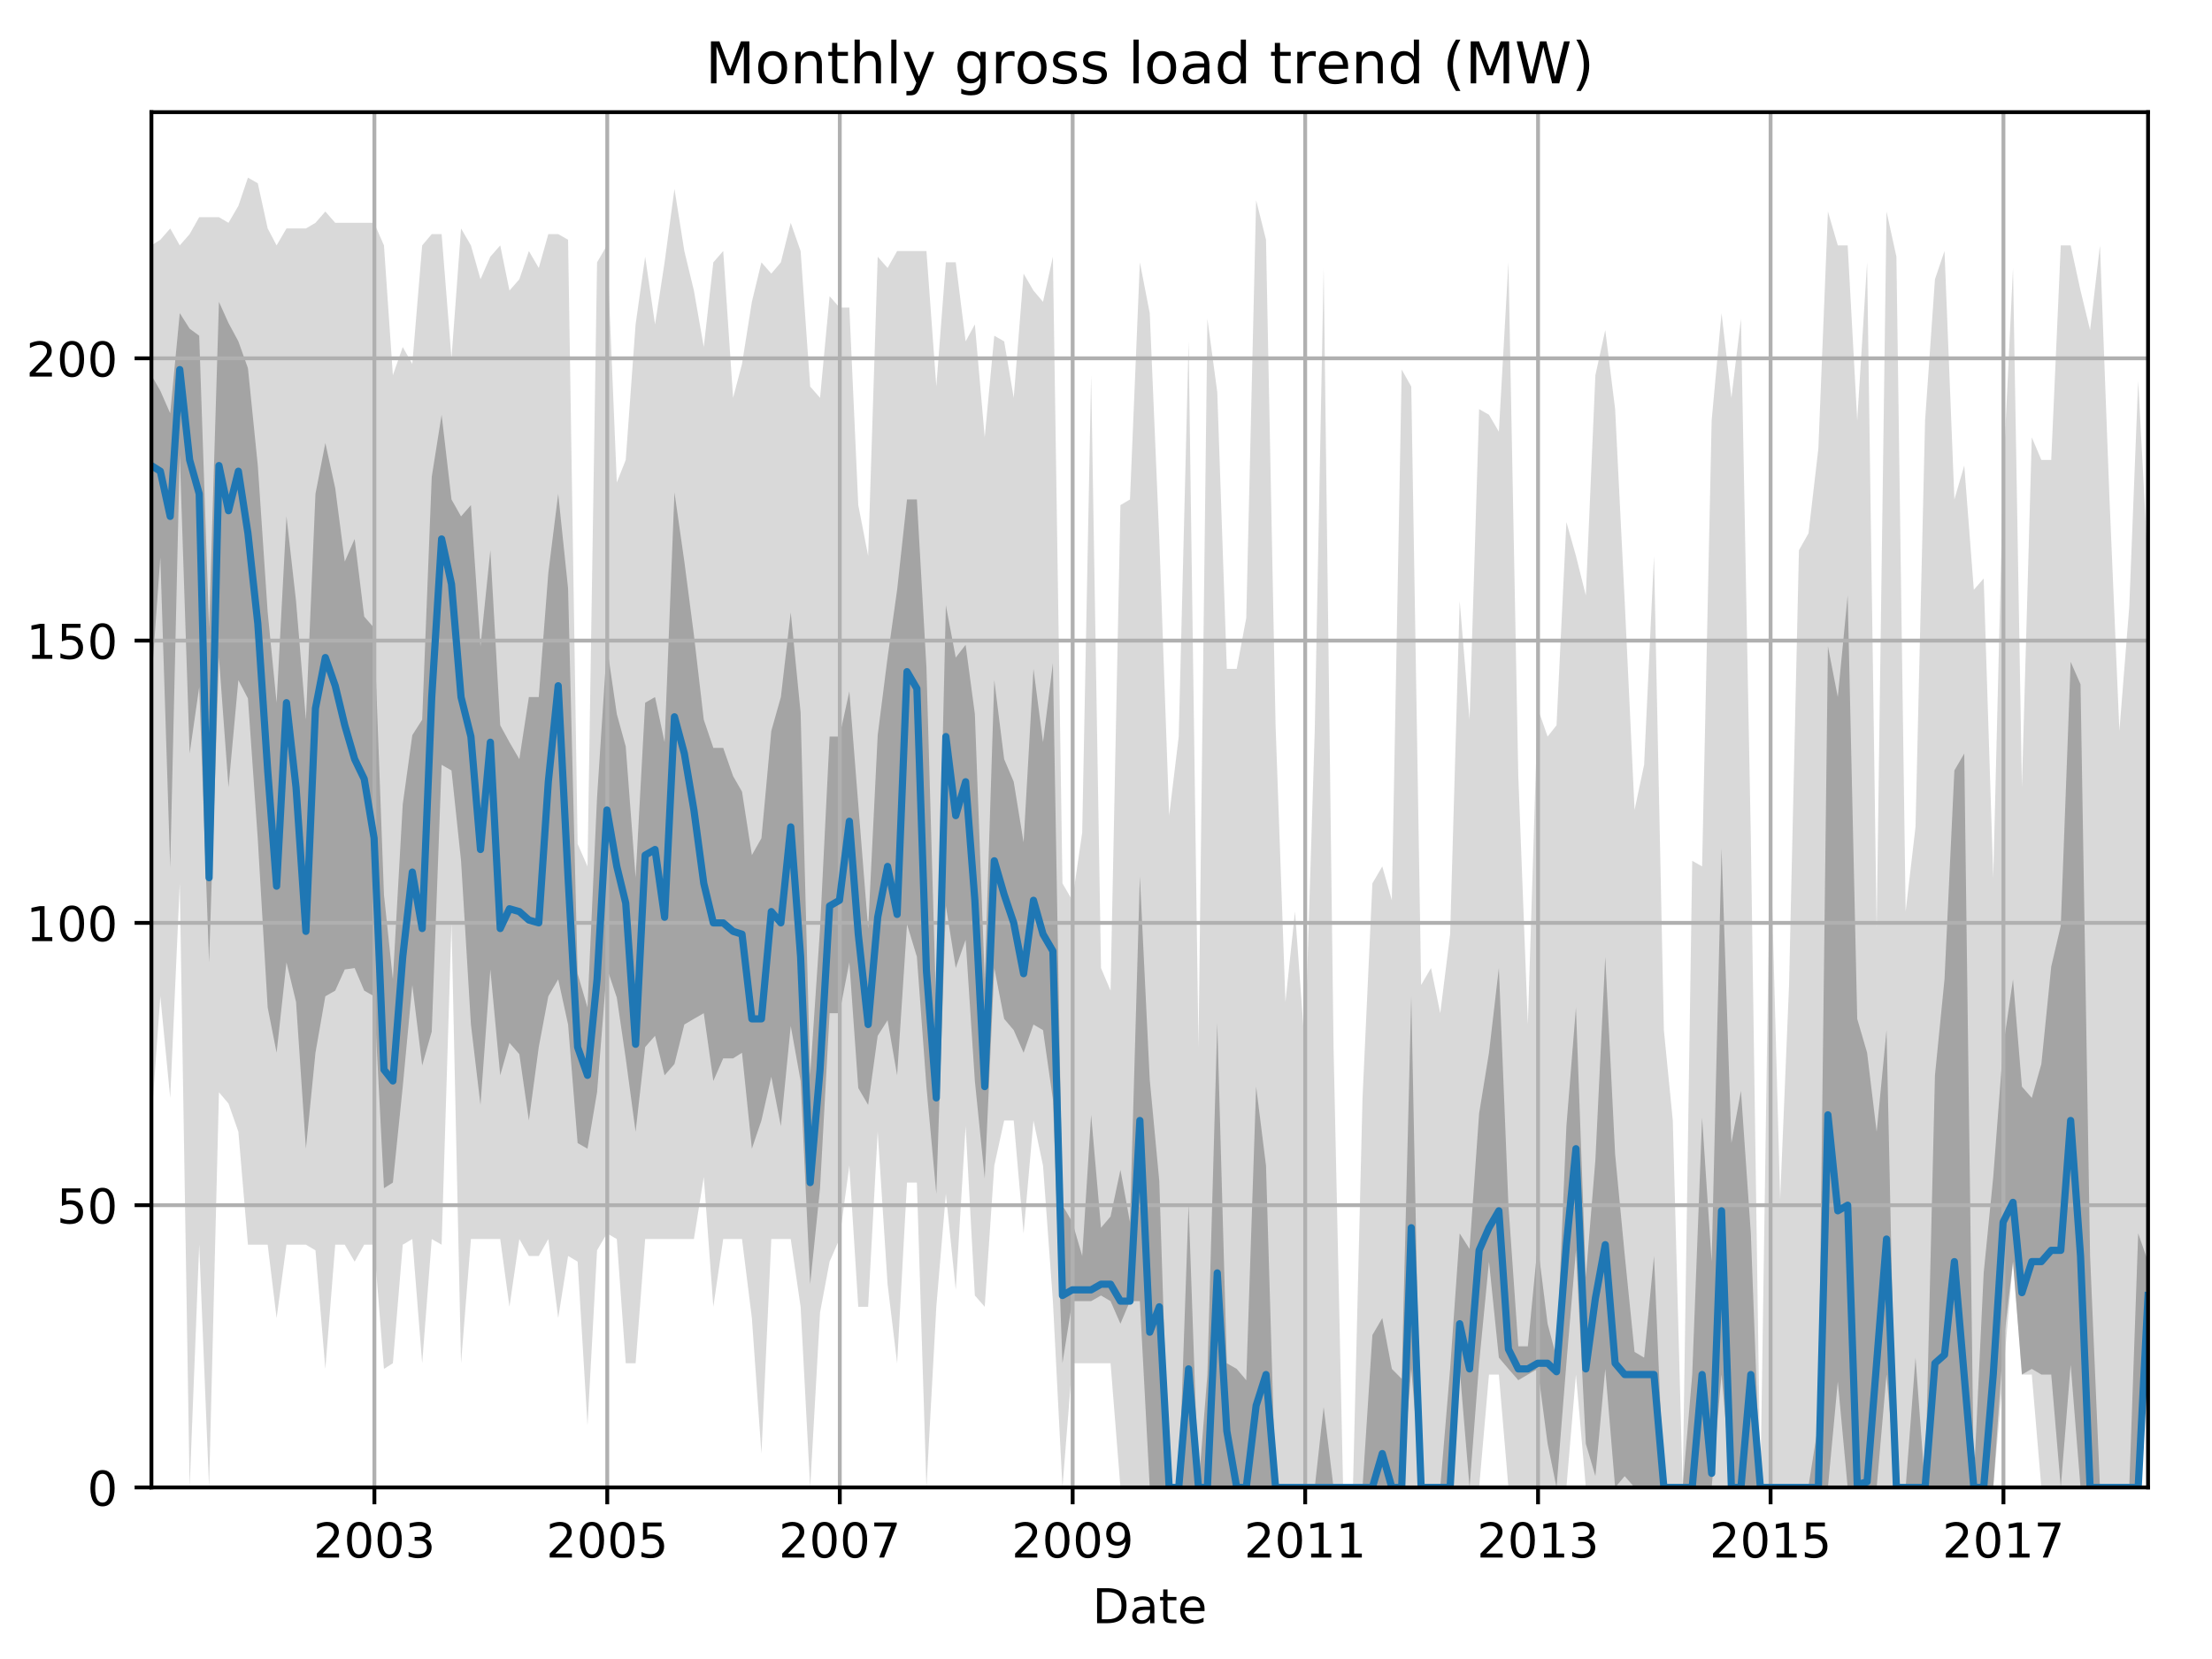 <?xml version="1.0" encoding="utf-8" standalone="no"?>
<!DOCTYPE svg PUBLIC "-//W3C//DTD SVG 1.1//EN"
  "http://www.w3.org/Graphics/SVG/1.1/DTD/svg11.dtd">
<!-- Created with matplotlib (http://matplotlib.org/) -->
<svg height="345.6pt" version="1.1" viewBox="0 0 460.8 345.6" width="460.8pt" xmlns="http://www.w3.org/2000/svg" xmlns:xlink="http://www.w3.org/1999/xlink">
 <defs>
  <style type="text/css">
*{stroke-linecap:butt;stroke-linejoin:round;}
  </style>
 </defs>
 <g id="figure_1">
  <g id="patch_1">
   <path d="M 0 345.6 
L 460.8 345.6 
L 460.8 0 
L 0 0 
z
" style="fill:none;"/>
  </g>
  <g id="axes_1">
   <g id="patch_2">
    <path d="M 31.543 309.863 
L 447.48 309.863 
L 447.48 23.365 
L 31.543 23.365 
z
" style="fill:none;"/>
   </g>
   <g id="PolyCollection_1">
    <path clip-path="url(#pfd6cafe31c)" d="M 31.543 51.121 
L 31.543 233.417 
L 33.401 207.543 
L 35.458 228.712 
L 37.449 184.021 
L 39.506 309.863 
L 41.497 259.291 
L 43.554 309.863 
L 45.611 227.536 
L 47.602 229.889 
L 49.659 235.769 
L 51.65 259.291 
L 53.707 259.291 
L 55.764 259.291 
L 57.622 274.58 
L 59.679 259.291 
L 61.67 259.291 
L 63.727 259.291 
L 65.718 260.467 
L 67.775 285.165 
L 69.832 259.291 
L 71.823 259.291 
L 73.88 262.819 
L 75.871 259.291 
L 77.928 259.291 
L 79.985 285.165 
L 81.843 283.989 
L 83.9 259.291 
L 85.891 258.115 
L 87.948 283.989 
L 89.939 258.115 
L 91.996 259.291 
L 94.053 192.253 
L 96.044 283.989 
L 98.101 258.115 
L 100.092 258.115 
L 102.149 258.115 
L 104.206 258.115 
L 106.13 272.228 
L 108.187 258.115 
L 110.178 261.643 
L 112.235 261.643 
L 114.226 258.115 
L 116.283 274.58 
L 118.34 261.643 
L 120.331 262.819 
L 122.388 296.926 
L 124.379 260.467 
L 126.436 256.939 
L 128.493 258.115 
L 130.351 283.989 
L 132.408 283.989 
L 134.399 258.115 
L 136.456 258.115 
L 138.447 258.115 
L 140.504 258.115 
L 142.561 258.115 
L 144.552 258.115 
L 146.609 245.178 
L 148.6 272.228 
L 150.657 258.115 
L 152.714 258.115 
L 154.572 258.115 
L 156.629 274.58 
L 158.62 302.807 
L 160.677 258.115 
L 162.668 258.115 
L 164.725 258.115 
L 166.782 272.228 
L 168.773 309.863 
L 170.83 273.404 
L 172.821 262.819 
L 174.878 258.115 
L 176.935 242.826 
L 178.793 272.228 
L 180.85 272.228 
L 182.841 235.769 
L 184.898 267.524 
L 186.889 283.989 
L 188.946 246.354 
L 191.003 246.354 
L 192.994 309.863 
L 195.051 272.228 
L 197.042 248.706 
L 199.099 268.7 
L 201.156 234.593 
L 203.081 269.876 
L 205.138 272.228 
L 207.128 242.826 
L 209.186 233.417 
L 211.176 233.417 
L 213.233 256.939 
L 215.291 233.417 
L 217.281 242.826 
L 219.338 271.052 
L 221.329 309.863 
L 223.386 283.989 
L 225.443 283.989 
L 227.301 283.989 
L 229.359 283.989 
L 231.349 283.989 
L 233.406 309.863 
L 235.397 309.863 
L 237.454 309.863 
L 239.512 309.863 
L 241.502 309.863 
L 243.559 309.863 
L 245.55 309.863 
L 247.607 309.863 
L 249.664 309.863 
L 251.522 309.863 
L 253.58 309.863 
L 255.57 309.863 
L 257.627 309.863 
L 259.618 309.863 
L 261.675 309.863 
L 263.732 309.863 
L 265.723 309.863 
L 267.78 309.863 
L 269.771 309.863 
L 271.828 309.863 
L 273.885 309.863 
L 275.743 309.863 
L 277.801 309.863 
L 279.791 309.863 
L 281.848 309.863 
L 283.839 309.863 
L 285.896 309.863 
L 287.953 309.863 
L 289.944 309.863 
L 292.001 309.863 
L 293.992 309.863 
L 296.049 309.863 
L 298.106 309.863 
L 300.031 309.863 
L 302.088 309.863 
L 304.079 309.863 
L 306.136 309.863 
L 308.127 309.863 
L 310.184 286.341 
L 312.241 286.341 
L 314.232 309.863 
L 316.289 309.863 
L 318.279 309.863 
L 320.337 309.863 
L 322.394 309.863 
L 324.252 309.863 
L 326.309 309.863 
L 328.3 286.341 
L 330.357 309.863 
L 332.347 309.863 
L 334.405 309.863 
L 336.462 309.863 
L 338.452 309.863 
L 340.51 309.863 
L 342.5 309.863 
L 344.557 309.863 
L 346.615 309.863 
L 348.473 309.863 
L 350.53 309.863 
L 352.521 309.863 
L 354.578 309.863 
L 356.568 309.863 
L 358.626 309.863 
L 360.683 309.863 
L 362.673 309.863 
L 364.731 309.863 
L 366.721 309.863 
L 368.778 309.863 
L 370.836 309.863 
L 372.694 309.863 
L 374.751 309.863 
L 376.742 309.863 
L 378.799 309.863 
L 380.789 309.863 
L 382.847 309.863 
L 384.904 309.863 
L 386.894 309.863 
L 388.952 309.863 
L 390.942 309.863 
L 392.999 309.863 
L 395.057 309.863 
L 396.981 309.863 
L 399.038 309.863 
L 401.029 309.863 
L 403.086 309.863 
L 405.077 309.863 
L 407.134 309.863 
L 409.191 309.863 
L 411.182 309.863 
L 413.239 309.863 
L 415.23 309.863 
L 417.287 286.341 
L 419.344 262.819 
L 421.202 286.341 
L 423.259 286.341 
L 425.25 309.863 
L 427.307 309.863 
L 429.298 309.863 
L 431.355 309.863 
L 433.412 309.863 
L 435.403 309.863 
L 437.46 309.863 
L 439.451 309.863 
L 441.508 309.863 
L 443.565 309.863 
L 445.423 309.863 
L 447.48 287.518 
L 447.48 118.159 
L 447.48 118.159 
L 445.423 79.348 
L 443.565 126.392 
L 441.508 152.266 
L 439.451 104.046 
L 437.46 51.121 
L 435.403 68.763 
L 433.412 60.53 
L 431.355 51.121 
L 429.298 51.121 
L 427.307 95.813 
L 425.25 95.813 
L 423.259 91.109 
L 421.202 164.027 
L 419.344 55.825 
L 417.287 99.341 
L 415.23 182.844 
L 413.239 120.511 
L 411.182 122.863 
L 409.191 96.989 
L 407.134 104.046 
L 405.077 52.297 
L 403.086 58.178 
L 401.029 87.58 
L 399.038 172.26 
L 396.981 189.901 
L 395.057 53.473 
L 392.999 44.064 
L 390.942 193.429 
L 388.952 54.649 
L 386.894 87.58 
L 384.904 51.121 
L 382.847 51.121 
L 380.789 44.064 
L 378.799 93.461 
L 376.742 111.102 
L 374.751 114.631 
L 372.694 205.19 
L 370.836 249.882 
L 368.778 173.436 
L 366.721 309.863 
L 364.731 174.612 
L 362.673 66.41 
L 360.683 82.876 
L 358.626 65.234 
L 356.568 87.58 
L 354.578 180.492 
L 352.521 179.316 
L 350.53 309.863 
L 348.473 233.417 
L 346.615 214.599 
L 344.557 115.807 
L 342.5 159.322 
L 340.51 168.731 
L 338.452 125.215 
L 336.462 85.228 
L 334.405 68.763 
L 332.347 78.171 
L 330.357 124.039 
L 328.3 115.807 
L 326.309 108.75 
L 324.252 151.09 
L 322.394 153.442 
L 320.337 147.561 
L 318.279 213.423 
L 316.289 161.675 
L 314.232 54.649 
L 312.241 89.932 
L 310.184 86.404 
L 308.127 85.228 
L 306.136 149.914 
L 304.079 125.215 
L 302.088 194.606 
L 300.031 211.071 
L 298.106 201.662 
L 296.049 205.19 
L 293.992 80.524 
L 292.001 76.995 
L 289.944 187.549 
L 287.953 180.492 
L 285.896 184.021 
L 283.839 228.712 
L 281.848 309.863 
L 279.791 309.863 
L 277.801 218.128 
L 275.743 55.825 
L 273.885 152.266 
L 271.828 218.128 
L 269.771 189.901 
L 267.78 208.719 
L 265.723 151.09 
L 263.732 49.945 
L 261.675 41.712 
L 259.618 128.744 
L 257.627 139.329 
L 255.57 139.329 
L 253.58 81.7 
L 251.522 66.41 
L 249.664 218.128 
L 247.607 71.115 
L 245.55 153.442 
L 243.559 169.907 
L 241.502 112.278 
L 239.512 65.234 
L 237.454 54.649 
L 235.397 104.046 
L 233.406 105.222 
L 231.349 206.367 
L 229.359 201.662 
L 227.301 78.171 
L 225.443 173.436 
L 223.386 187.549 
L 221.329 184.021 
L 219.338 53.473 
L 217.281 62.882 
L 215.291 60.53 
L 213.233 57.002 
L 211.176 82.876 
L 209.186 71.115 
L 207.128 69.939 
L 205.138 91.109 
L 203.081 67.586 
L 201.156 71.115 
L 199.099 54.649 
L 197.042 54.649 
L 195.051 80.524 
L 192.994 52.297 
L 191.003 52.297 
L 188.946 52.297 
L 186.889 52.297 
L 184.898 55.825 
L 182.841 53.473 
L 180.85 115.807 
L 178.793 105.222 
L 176.935 64.058 
L 174.878 64.058 
L 172.821 61.706 
L 170.83 82.876 
L 168.773 80.524 
L 166.782 52.297 
L 164.725 46.417 
L 162.668 54.649 
L 160.677 57.002 
L 158.62 54.649 
L 156.629 62.882 
L 154.572 75.819 
L 152.714 82.876 
L 150.657 52.297 
L 148.6 54.649 
L 146.609 72.291 
L 144.552 60.53 
L 142.561 52.297 
L 140.504 39.36 
L 138.447 54.649 
L 136.456 67.586 
L 134.399 53.473 
L 132.408 67.586 
L 130.351 95.813 
L 128.493 100.517 
L 126.436 51.121 
L 124.379 54.649 
L 122.388 180.492 
L 120.331 175.788 
L 118.34 49.945 
L 116.283 48.769 
L 114.226 48.769 
L 112.235 55.825 
L 110.178 52.297 
L 108.187 58.178 
L 106.13 60.53 
L 104.206 51.121 
L 102.149 53.473 
L 100.092 58.178 
L 98.101 51.121 
L 96.044 47.593 
L 94.053 74.643 
L 91.996 48.769 
L 89.939 48.769 
L 87.948 51.121 
L 85.891 75.819 
L 83.9 72.291 
L 81.843 78.171 
L 79.985 51.121 
L 77.928 46.417 
L 75.871 46.417 
L 73.88 46.417 
L 71.823 46.417 
L 69.832 46.417 
L 67.775 44.064 
L 65.718 46.417 
L 63.727 47.593 
L 61.67 47.593 
L 59.679 47.593 
L 57.622 51.121 
L 55.764 47.593 
L 53.707 38.184 
L 51.65 37.008 
L 49.659 42.888 
L 47.602 46.417 
L 45.611 45.241 
L 43.554 45.241 
L 41.497 45.241 
L 39.506 48.769 
L 37.449 51.121 
L 35.458 47.593 
L 33.401 49.945 
L 31.543 51.121 
z
" style="fill:#808080;fill-opacity:0.3;"/>
   </g>
   <g id="PolyCollection_2">
    <path clip-path="url(#pfd6cafe31c)" d="M 31.543 78.171 
L 31.543 141.975 
L 33.401 116.101 
L 35.458 180.786 
L 37.449 94.637 
L 39.506 156.97 
L 41.497 143.151 
L 43.554 200.486 
L 45.611 136.977 
L 47.602 164.027 
L 49.659 141.681 
L 51.65 145.503 
L 53.707 174.906 
L 55.764 209.895 
L 57.622 219.304 
L 59.679 200.486 
L 61.67 208.719 
L 63.727 239.297 
L 65.718 219.304 
L 67.775 207.543 
L 69.832 206.367 
L 71.823 201.956 
L 73.88 201.662 
L 75.871 206.367 
L 77.928 207.543 
L 79.985 247.53 
L 81.843 246.354 
L 83.9 226.36 
L 85.891 205.19 
L 87.948 221.95 
L 89.939 214.893 
L 91.996 159.322 
L 94.053 160.499 
L 96.044 179.316 
L 98.101 213.423 
L 100.092 230.183 
L 102.149 201.956 
L 104.206 224.008 
L 106.13 217.245 
L 108.187 219.598 
L 110.178 233.417 
L 112.235 218.128 
L 114.226 207.543 
L 116.283 204.014 
L 118.34 213.423 
L 120.331 238.121 
L 122.388 239.297 
L 124.379 227.536 
L 126.436 201.662 
L 128.493 207.837 
L 130.351 220.48 
L 132.408 235.769 
L 134.399 218.128 
L 136.456 215.775 
L 138.447 224.008 
L 140.504 221.656 
L 142.561 213.423 
L 144.552 212.247 
L 146.609 211.071 
L 148.6 225.184 
L 150.657 220.48 
L 152.714 220.48 
L 154.572 219.304 
L 156.629 239.297 
L 158.62 233.417 
L 160.677 224.302 
L 162.668 234.593 
L 164.725 213.717 
L 166.782 225.184 
L 168.773 267.524 
L 170.83 247.53 
L 172.821 211.071 
L 174.878 211.071 
L 176.935 200.486 
L 178.793 226.654 
L 180.85 230.183 
L 182.841 215.775 
L 184.898 212.541 
L 186.889 224.008 
L 188.946 192.547 
L 191.003 199.31 
L 192.994 226.36 
L 195.051 248.706 
L 197.042 188.725 
L 199.099 201.662 
L 201.156 195.782 
L 203.081 225.184 
L 205.138 245.472 
L 207.128 201.662 
L 209.186 212.247 
L 211.176 214.599 
L 213.233 219.304 
L 215.291 213.423 
L 217.281 214.599 
L 219.338 229.006 
L 221.329 283.989 
L 223.386 271.052 
L 225.443 271.052 
L 227.301 271.052 
L 229.359 269.876 
L 231.349 271.052 
L 233.406 275.757 
L 235.397 271.052 
L 237.454 271.052 
L 239.512 309.863 
L 241.502 309.863 
L 243.559 309.863 
L 245.55 309.863 
L 247.607 309.863 
L 249.664 309.863 
L 251.522 309.863 
L 253.58 309.863 
L 255.57 309.863 
L 257.627 309.863 
L 259.618 309.863 
L 261.675 309.863 
L 263.732 309.863 
L 265.723 309.863 
L 267.78 309.863 
L 269.771 309.863 
L 271.828 309.863 
L 273.885 309.863 
L 275.743 309.863 
L 277.801 309.863 
L 279.791 309.863 
L 281.848 309.863 
L 283.839 309.863 
L 285.896 309.863 
L 287.953 309.863 
L 289.944 309.863 
L 292.001 309.863 
L 293.992 285.165 
L 296.049 309.863 
L 298.106 309.863 
L 300.031 309.863 
L 302.088 309.863 
L 304.079 285.165 
L 306.136 309.863 
L 308.127 283.989 
L 310.184 262.819 
L 312.241 282.813 
L 314.232 285.165 
L 316.289 287.518 
L 318.279 286.341 
L 320.337 285.165 
L 322.394 300.749 
L 324.252 309.863 
L 326.309 283.989 
L 328.3 260.467 
L 330.357 300.749 
L 332.347 307.511 
L 334.405 285.165 
L 336.462 309.863 
L 338.452 307.511 
L 340.51 309.863 
L 342.5 309.863 
L 344.557 309.863 
L 346.615 309.863 
L 348.473 309.863 
L 350.53 309.863 
L 352.521 309.863 
L 354.578 309.863 
L 356.568 309.863 
L 358.626 286.341 
L 360.683 309.863 
L 362.673 309.863 
L 364.731 309.863 
L 366.721 309.863 
L 368.778 309.863 
L 370.836 309.863 
L 372.694 309.863 
L 374.751 309.863 
L 376.742 309.863 
L 378.799 309.863 
L 380.789 309.863 
L 382.847 287.812 
L 384.904 309.863 
L 386.894 309.863 
L 388.952 309.863 
L 390.942 309.863 
L 392.999 286.341 
L 395.057 309.863 
L 396.981 309.863 
L 399.038 309.863 
L 401.029 309.863 
L 403.086 309.863 
L 405.077 309.863 
L 407.134 309.863 
L 409.191 309.863 
L 411.182 309.863 
L 413.239 309.863 
L 415.23 309.863 
L 417.287 280.461 
L 419.344 262.819 
L 421.202 286.341 
L 423.259 285.165 
L 425.25 286.341 
L 427.307 286.341 
L 429.298 309.863 
L 431.355 284.283 
L 433.412 309.863 
L 435.403 309.863 
L 437.46 309.863 
L 439.451 309.863 
L 441.508 309.863 
L 443.565 309.863 
L 445.423 309.863 
L 447.48 285.165 
L 447.48 262.819 
L 447.48 262.819 
L 445.423 256.939 
L 443.565 309.863 
L 441.508 309.863 
L 439.451 309.863 
L 437.46 309.863 
L 435.403 261.643 
L 433.412 142.563 
L 431.355 137.859 
L 429.298 192.841 
L 427.307 201.368 
L 425.25 221.656 
L 423.259 228.712 
L 421.202 226.36 
L 419.344 204.014 
L 417.287 218.128 
L 415.23 245.178 
L 413.239 265.172 
L 411.182 308.393 
L 409.191 156.97 
L 407.134 160.499 
L 405.077 204.014 
L 403.086 224.008 
L 401.029 309.863 
L 399.038 282.813 
L 396.981 309.863 
L 395.057 309.863 
L 392.999 214.599 
L 390.942 235.769 
L 388.952 219.304 
L 386.894 212.247 
L 384.904 124.039 
L 382.847 145.209 
L 380.789 134.624 
L 378.799 296.632 
L 376.742 309.569 
L 374.751 309.863 
L 372.694 309.863 
L 370.836 309.863 
L 368.778 309.863 
L 366.721 309.863 
L 364.731 256.939 
L 362.673 227.242 
L 360.683 238.121 
L 358.626 176.67 
L 356.568 262.819 
L 354.578 232.829 
L 352.521 286.341 
L 350.53 309.863 
L 348.473 309.863 
L 346.615 309.863 
L 344.557 261.643 
L 342.5 282.813 
L 340.51 281.637 
L 338.452 261.349 
L 336.462 240.473 
L 334.405 199.31 
L 332.347 241.65 
L 330.357 266.054 
L 328.3 209.895 
L 326.309 234.593 
L 324.252 282.813 
L 322.394 275.757 
L 320.337 259.291 
L 318.279 280.461 
L 316.289 280.461 
L 314.232 251.058 
L 312.241 201.662 
L 310.184 219.304 
L 308.127 231.947 
L 306.136 260.173 
L 304.079 256.939 
L 302.088 285.165 
L 300.031 309.863 
L 298.106 309.863 
L 296.049 309.863 
L 293.992 207.543 
L 292.001 287.224 
L 289.944 285.165 
L 287.953 274.58 
L 285.896 278.109 
L 283.839 309.863 
L 281.848 309.863 
L 279.791 309.863 
L 277.801 309.863 
L 275.743 293.104 
L 273.885 309.863 
L 271.828 309.863 
L 269.771 309.863 
L 267.78 309.863 
L 265.723 309.863 
L 263.732 242.826 
L 261.675 226.36 
L 259.618 287.518 
L 257.627 285.165 
L 255.57 283.989 
L 253.58 213.129 
L 251.522 286.341 
L 249.664 309.863 
L 247.607 250.764 
L 245.55 309.863 
L 243.559 309.863 
L 241.502 246.06 
L 239.512 224.89 
L 237.454 182.55 
L 235.397 254.587 
L 233.406 243.708 
L 231.349 253.411 
L 229.359 255.763 
L 227.301 232.241 
L 225.443 261.643 
L 223.386 254.587 
L 221.329 251.058 
L 219.338 138.153 
L 217.281 154.618 
L 215.291 139.329 
L 213.233 175.494 
L 211.176 162.851 
L 209.186 158.146 
L 207.128 141.681 
L 205.138 204.014 
L 203.081 148.738 
L 201.156 134.33 
L 199.099 136.977 
L 197.042 126.098 
L 195.051 211.071 
L 192.994 139.035 
L 191.003 104.046 
L 188.946 104.046 
L 186.889 122.863 
L 184.898 136.977 
L 182.841 153.148 
L 180.85 193.429 
L 178.793 167.555 
L 176.935 144.033 
L 174.878 153.442 
L 172.821 153.442 
L 170.83 193.429 
L 168.773 224.008 
L 166.782 148.443 
L 164.725 127.568 
L 162.668 145.209 
L 160.677 152.266 
L 158.62 174.612 
L 156.629 178.14 
L 154.572 164.909 
L 152.714 161.675 
L 150.657 155.794 
L 148.6 155.794 
L 146.609 149.914 
L 144.552 132.272 
L 142.561 116.983 
L 140.504 102.576 
L 138.447 154.618 
L 136.456 145.209 
L 134.399 146.385 
L 132.408 182.844 
L 130.351 155.5 
L 128.493 148.738 
L 126.436 134.624 
L 124.379 166.085 
L 122.388 209.895 
L 120.331 202.838 
L 118.34 122.569 
L 116.283 102.87 
L 114.226 119.335 
L 112.235 145.209 
L 110.178 145.209 
L 108.187 158.146 
L 106.13 154.618 
L 104.206 151.09 
L 102.149 114.631 
L 100.092 134.624 
L 98.101 105.222 
L 96.044 107.574 
L 94.053 104.046 
L 91.996 86.404 
L 89.939 99.341 
L 87.948 149.914 
L 85.891 153.148 
L 83.9 167.555 
L 81.843 204.014 
L 79.985 186.373 
L 77.928 130.802 
L 75.871 128.45 
L 73.88 112.278 
L 71.823 116.983 
L 69.832 101.693 
L 67.775 92.285 
L 65.718 102.87 
L 63.727 149.914 
L 61.67 125.215 
L 59.679 107.574 
L 57.622 146.385 
L 55.764 127.568 
L 53.707 96.989 
L 51.65 76.701 
L 49.659 71.115 
L 47.602 67.292 
L 45.611 62.882 
L 43.554 130.802 
L 41.497 69.939 
L 39.506 68.469 
L 37.449 65.234 
L 35.458 86.11 
L 33.401 81.406 
L 31.543 78.171 
z
" style="fill:#808080;fill-opacity:0.6;"/>
   </g>
   <g id="matplotlib.axis_1">
    <g id="xtick_1">
     <g id="line2d_1">
      <path clip-path="url(#pfd6cafe31c)" d="M 77.994 309.863 
L 77.994 23.365 
" style="fill:none;stroke:#b0b0b0;stroke-linecap:square;stroke-width:0.8;"/>
     </g>
     <g id="line2d_2">
      <defs>
       <path d="M 0 0 
L 0 3.5 
" id="m69d11d761f" style="stroke:#000000;stroke-width:0.8;"/>
      </defs>
      <g>
       <use style="stroke:#000000;stroke-width:0.8;" x="77.994" xlink:href="#m69d11d761f" y="309.863"/>
      </g>
     </g>
     <g id="text_1">
      <!-- 2003 -->
      <defs>
       <path d="M 19.188 8.297 
L 53.609 8.297 
L 53.609 0 
L 7.328 0 
L 7.328 8.297 
Q 12.938 14.109 22.625 23.891 
Q 32.328 33.688 34.812 36.531 
Q 39.547 41.844 41.422 45.531 
Q 43.312 49.219 43.312 52.781 
Q 43.312 58.594 39.234 62.25 
Q 35.156 65.922 28.609 65.922 
Q 23.969 65.922 18.812 64.312 
Q 13.672 62.703 7.812 59.422 
L 7.812 69.391 
Q 13.766 71.781 18.938 73 
Q 24.125 74.219 28.422 74.219 
Q 39.75 74.219 46.484 68.547 
Q 53.219 62.891 53.219 53.422 
Q 53.219 48.922 51.531 44.891 
Q 49.859 40.875 45.406 35.406 
Q 44.188 33.984 37.641 27.219 
Q 31.109 20.453 19.188 8.297 
z
" id="DejaVuSans-32"/>
       <path d="M 31.781 66.406 
Q 24.172 66.406 20.328 58.906 
Q 16.5 51.422 16.5 36.375 
Q 16.5 21.391 20.328 13.891 
Q 24.172 6.391 31.781 6.391 
Q 39.453 6.391 43.281 13.891 
Q 47.125 21.391 47.125 36.375 
Q 47.125 51.422 43.281 58.906 
Q 39.453 66.406 31.781 66.406 
z
M 31.781 74.219 
Q 44.047 74.219 50.516 64.516 
Q 56.984 54.828 56.984 36.375 
Q 56.984 17.969 50.516 8.266 
Q 44.047 -1.422 31.781 -1.422 
Q 19.531 -1.422 13.062 8.266 
Q 6.594 17.969 6.594 36.375 
Q 6.594 54.828 13.062 64.516 
Q 19.531 74.219 31.781 74.219 
z
" id="DejaVuSans-30"/>
       <path d="M 40.578 39.312 
Q 47.656 37.797 51.625 33 
Q 55.609 28.219 55.609 21.188 
Q 55.609 10.406 48.188 4.484 
Q 40.766 -1.422 27.094 -1.422 
Q 22.516 -1.422 17.656 -0.516 
Q 12.797 0.391 7.625 2.203 
L 7.625 11.719 
Q 11.719 9.328 16.594 8.109 
Q 21.484 6.891 26.812 6.891 
Q 36.078 6.891 40.938 10.547 
Q 45.797 14.203 45.797 21.188 
Q 45.797 27.641 41.281 31.266 
Q 36.766 34.906 28.719 34.906 
L 20.219 34.906 
L 20.219 43.016 
L 29.109 43.016 
Q 36.375 43.016 40.234 45.922 
Q 44.094 48.828 44.094 54.297 
Q 44.094 59.906 40.109 62.906 
Q 36.141 65.922 28.719 65.922 
Q 24.656 65.922 20.016 65.031 
Q 15.375 64.156 9.812 62.312 
L 9.812 71.094 
Q 15.438 72.656 20.344 73.438 
Q 25.25 74.219 29.594 74.219 
Q 40.828 74.219 47.359 69.109 
Q 53.906 64.016 53.906 55.328 
Q 53.906 49.266 50.438 45.094 
Q 46.969 40.922 40.578 39.312 
z
" id="DejaVuSans-33"/>
      </defs>
      <g transform="translate(65.269 324.462)scale(0.1 -0.1)">
       <use xlink:href="#DejaVuSans-32"/>
       <use x="63.623" xlink:href="#DejaVuSans-30"/>
       <use x="127.246" xlink:href="#DejaVuSans-30"/>
       <use x="190.869" xlink:href="#DejaVuSans-33"/>
      </g>
     </g>
    </g>
    <g id="xtick_2">
     <g id="line2d_3">
      <path clip-path="url(#pfd6cafe31c)" d="M 126.502 309.863 
L 126.502 23.365 
" style="fill:none;stroke:#b0b0b0;stroke-linecap:square;stroke-width:0.8;"/>
     </g>
     <g id="line2d_4">
      <g>
       <use style="stroke:#000000;stroke-width:0.8;" x="126.502" xlink:href="#m69d11d761f" y="309.863"/>
      </g>
     </g>
     <g id="text_2">
      <!-- 2005 -->
      <defs>
       <path d="M 10.797 72.906 
L 49.516 72.906 
L 49.516 64.594 
L 19.828 64.594 
L 19.828 46.734 
Q 21.969 47.469 24.109 47.828 
Q 26.266 48.188 28.422 48.188 
Q 40.625 48.188 47.75 41.5 
Q 54.891 34.812 54.891 23.391 
Q 54.891 11.625 47.562 5.094 
Q 40.234 -1.422 26.906 -1.422 
Q 22.312 -1.422 17.547 -0.641 
Q 12.797 0.141 7.719 1.703 
L 7.719 11.625 
Q 12.109 9.234 16.797 8.062 
Q 21.484 6.891 26.703 6.891 
Q 35.156 6.891 40.078 11.328 
Q 45.016 15.766 45.016 23.391 
Q 45.016 31 40.078 35.438 
Q 35.156 39.891 26.703 39.891 
Q 22.75 39.891 18.812 39.016 
Q 14.891 38.141 10.797 36.281 
z
" id="DejaVuSans-35"/>
      </defs>
      <g transform="translate(113.777 324.462)scale(0.1 -0.1)">
       <use xlink:href="#DejaVuSans-32"/>
       <use x="63.623" xlink:href="#DejaVuSans-30"/>
       <use x="127.246" xlink:href="#DejaVuSans-30"/>
       <use x="190.869" xlink:href="#DejaVuSans-35"/>
      </g>
     </g>
    </g>
    <g id="xtick_3">
     <g id="line2d_5">
      <path clip-path="url(#pfd6cafe31c)" d="M 174.944 309.863 
L 174.944 23.365 
" style="fill:none;stroke:#b0b0b0;stroke-linecap:square;stroke-width:0.8;"/>
     </g>
     <g id="line2d_6">
      <g>
       <use style="stroke:#000000;stroke-width:0.8;" x="174.944" xlink:href="#m69d11d761f" y="309.863"/>
      </g>
     </g>
     <g id="text_3">
      <!-- 2007 -->
      <defs>
       <path d="M 8.203 72.906 
L 55.078 72.906 
L 55.078 68.703 
L 28.609 0 
L 18.312 0 
L 43.219 64.594 
L 8.203 64.594 
z
" id="DejaVuSans-37"/>
      </defs>
      <g transform="translate(162.219 324.462)scale(0.1 -0.1)">
       <use xlink:href="#DejaVuSans-32"/>
       <use x="63.623" xlink:href="#DejaVuSans-30"/>
       <use x="127.246" xlink:href="#DejaVuSans-30"/>
       <use x="190.869" xlink:href="#DejaVuSans-37"/>
      </g>
     </g>
    </g>
    <g id="xtick_4">
     <g id="line2d_7">
      <path clip-path="url(#pfd6cafe31c)" d="M 223.453 309.863 
L 223.453 23.365 
" style="fill:none;stroke:#b0b0b0;stroke-linecap:square;stroke-width:0.8;"/>
     </g>
     <g id="line2d_8">
      <g>
       <use style="stroke:#000000;stroke-width:0.8;" x="223.453" xlink:href="#m69d11d761f" y="309.863"/>
      </g>
     </g>
     <g id="text_4">
      <!-- 2009 -->
      <defs>
       <path d="M 10.984 1.516 
L 10.984 10.5 
Q 14.703 8.734 18.5 7.812 
Q 22.312 6.891 25.984 6.891 
Q 35.75 6.891 40.891 13.453 
Q 46.047 20.016 46.781 33.406 
Q 43.953 29.203 39.594 26.953 
Q 35.25 24.703 29.984 24.703 
Q 19.047 24.703 12.672 31.312 
Q 6.297 37.938 6.297 49.422 
Q 6.297 60.641 12.938 67.422 
Q 19.578 74.219 30.609 74.219 
Q 43.266 74.219 49.922 64.516 
Q 56.594 54.828 56.594 36.375 
Q 56.594 19.141 48.406 8.859 
Q 40.234 -1.422 26.422 -1.422 
Q 22.703 -1.422 18.891 -0.688 
Q 15.094 0.047 10.984 1.516 
z
M 30.609 32.422 
Q 37.25 32.422 41.125 36.953 
Q 45.016 41.5 45.016 49.422 
Q 45.016 57.281 41.125 61.844 
Q 37.25 66.406 30.609 66.406 
Q 23.969 66.406 20.094 61.844 
Q 16.219 57.281 16.219 49.422 
Q 16.219 41.5 20.094 36.953 
Q 23.969 32.422 30.609 32.422 
z
" id="DejaVuSans-39"/>
      </defs>
      <g transform="translate(210.728 324.462)scale(0.1 -0.1)">
       <use xlink:href="#DejaVuSans-32"/>
       <use x="63.623" xlink:href="#DejaVuSans-30"/>
       <use x="127.246" xlink:href="#DejaVuSans-30"/>
       <use x="190.869" xlink:href="#DejaVuSans-39"/>
      </g>
     </g>
    </g>
    <g id="xtick_5">
     <g id="line2d_9">
      <path clip-path="url(#pfd6cafe31c)" d="M 271.895 309.863 
L 271.895 23.365 
" style="fill:none;stroke:#b0b0b0;stroke-linecap:square;stroke-width:0.8;"/>
     </g>
     <g id="line2d_10">
      <g>
       <use style="stroke:#000000;stroke-width:0.8;" x="271.895" xlink:href="#m69d11d761f" y="309.863"/>
      </g>
     </g>
     <g id="text_5">
      <!-- 2011 -->
      <defs>
       <path d="M 12.406 8.297 
L 28.516 8.297 
L 28.516 63.922 
L 10.984 60.406 
L 10.984 69.391 
L 28.422 72.906 
L 38.281 72.906 
L 38.281 8.297 
L 54.391 8.297 
L 54.391 0 
L 12.406 0 
z
" id="DejaVuSans-31"/>
      </defs>
      <g transform="translate(259.17 324.462)scale(0.1 -0.1)">
       <use xlink:href="#DejaVuSans-32"/>
       <use x="63.623" xlink:href="#DejaVuSans-30"/>
       <use x="127.246" xlink:href="#DejaVuSans-31"/>
       <use x="190.869" xlink:href="#DejaVuSans-31"/>
      </g>
     </g>
    </g>
    <g id="xtick_6">
     <g id="line2d_11">
      <path clip-path="url(#pfd6cafe31c)" d="M 320.403 309.863 
L 320.403 23.365 
" style="fill:none;stroke:#b0b0b0;stroke-linecap:square;stroke-width:0.8;"/>
     </g>
     <g id="line2d_12">
      <g>
       <use style="stroke:#000000;stroke-width:0.8;" x="320.403" xlink:href="#m69d11d761f" y="309.863"/>
      </g>
     </g>
     <g id="text_6">
      <!-- 2013 -->
      <g transform="translate(307.678 324.462)scale(0.1 -0.1)">
       <use xlink:href="#DejaVuSans-32"/>
       <use x="63.623" xlink:href="#DejaVuSans-30"/>
       <use x="127.246" xlink:href="#DejaVuSans-31"/>
       <use x="190.869" xlink:href="#DejaVuSans-33"/>
      </g>
     </g>
    </g>
    <g id="xtick_7">
     <g id="line2d_13">
      <path clip-path="url(#pfd6cafe31c)" d="M 368.845 309.863 
L 368.845 23.365 
" style="fill:none;stroke:#b0b0b0;stroke-linecap:square;stroke-width:0.8;"/>
     </g>
     <g id="line2d_14">
      <g>
       <use style="stroke:#000000;stroke-width:0.8;" x="368.845" xlink:href="#m69d11d761f" y="309.863"/>
      </g>
     </g>
     <g id="text_7">
      <!-- 2015 -->
      <g transform="translate(356.12 324.462)scale(0.1 -0.1)">
       <use xlink:href="#DejaVuSans-32"/>
       <use x="63.623" xlink:href="#DejaVuSans-30"/>
       <use x="127.246" xlink:href="#DejaVuSans-31"/>
       <use x="190.869" xlink:href="#DejaVuSans-35"/>
      </g>
     </g>
    </g>
    <g id="xtick_8">
     <g id="line2d_15">
      <path clip-path="url(#pfd6cafe31c)" d="M 417.353 309.863 
L 417.353 23.365 
" style="fill:none;stroke:#b0b0b0;stroke-linecap:square;stroke-width:0.8;"/>
     </g>
     <g id="line2d_16">
      <g>
       <use style="stroke:#000000;stroke-width:0.8;" x="417.353" xlink:href="#m69d11d761f" y="309.863"/>
      </g>
     </g>
     <g id="text_8">
      <!-- 2017 -->
      <g transform="translate(404.628 324.462)scale(0.1 -0.1)">
       <use xlink:href="#DejaVuSans-32"/>
       <use x="63.623" xlink:href="#DejaVuSans-30"/>
       <use x="127.246" xlink:href="#DejaVuSans-31"/>
       <use x="190.869" xlink:href="#DejaVuSans-37"/>
      </g>
     </g>
    </g>
    <g id="text_9">
     <!-- Date -->
     <defs>
      <path d="M 19.672 64.797 
L 19.672 8.109 
L 31.594 8.109 
Q 46.688 8.109 53.688 14.938 
Q 60.688 21.781 60.688 36.531 
Q 60.688 51.172 53.688 57.984 
Q 46.688 64.797 31.594 64.797 
z
M 9.812 72.906 
L 30.078 72.906 
Q 51.266 72.906 61.172 64.094 
Q 71.094 55.281 71.094 36.531 
Q 71.094 17.672 61.125 8.828 
Q 51.172 0 30.078 0 
L 9.812 0 
z
" id="DejaVuSans-44"/>
      <path d="M 34.281 27.484 
Q 23.391 27.484 19.188 25 
Q 14.984 22.516 14.984 16.5 
Q 14.984 11.719 18.141 8.906 
Q 21.297 6.109 26.703 6.109 
Q 34.188 6.109 38.703 11.406 
Q 43.219 16.703 43.219 25.484 
L 43.219 27.484 
z
M 52.203 31.203 
L 52.203 0 
L 43.219 0 
L 43.219 8.297 
Q 40.141 3.328 35.547 0.953 
Q 30.953 -1.422 24.312 -1.422 
Q 15.922 -1.422 10.953 3.297 
Q 6 8.016 6 15.922 
Q 6 25.141 12.172 29.828 
Q 18.359 34.516 30.609 34.516 
L 43.219 34.516 
L 43.219 35.406 
Q 43.219 41.609 39.141 45 
Q 35.062 48.391 27.688 48.391 
Q 23 48.391 18.547 47.266 
Q 14.109 46.141 10.016 43.891 
L 10.016 52.203 
Q 14.938 54.109 19.578 55.047 
Q 24.219 56 28.609 56 
Q 40.484 56 46.344 49.844 
Q 52.203 43.703 52.203 31.203 
z
" id="DejaVuSans-61"/>
      <path d="M 18.312 70.219 
L 18.312 54.688 
L 36.812 54.688 
L 36.812 47.703 
L 18.312 47.703 
L 18.312 18.016 
Q 18.312 11.328 20.141 9.422 
Q 21.969 7.516 27.594 7.516 
L 36.812 7.516 
L 36.812 0 
L 27.594 0 
Q 17.188 0 13.234 3.875 
Q 9.281 7.766 9.281 18.016 
L 9.281 47.703 
L 2.688 47.703 
L 2.688 54.688 
L 9.281 54.688 
L 9.281 70.219 
z
" id="DejaVuSans-74"/>
      <path d="M 56.203 29.594 
L 56.203 25.203 
L 14.891 25.203 
Q 15.484 15.922 20.484 11.062 
Q 25.484 6.203 34.422 6.203 
Q 39.594 6.203 44.453 7.469 
Q 49.312 8.734 54.109 11.281 
L 54.109 2.781 
Q 49.266 0.734 44.188 -0.344 
Q 39.109 -1.422 33.891 -1.422 
Q 20.797 -1.422 13.156 6.188 
Q 5.516 13.812 5.516 26.812 
Q 5.516 40.234 12.766 48.109 
Q 20.016 56 32.328 56 
Q 43.359 56 49.781 48.891 
Q 56.203 41.797 56.203 29.594 
z
M 47.219 32.234 
Q 47.125 39.594 43.094 43.984 
Q 39.062 48.391 32.422 48.391 
Q 24.906 48.391 20.391 44.141 
Q 15.875 39.891 15.188 32.172 
z
" id="DejaVuSans-65"/>
     </defs>
     <g transform="translate(227.561 338.14)scale(0.1 -0.1)">
      <use xlink:href="#DejaVuSans-44"/>
      <use x="77.002" xlink:href="#DejaVuSans-61"/>
      <use x="138.281" xlink:href="#DejaVuSans-74"/>
      <use x="177.49" xlink:href="#DejaVuSans-65"/>
     </g>
    </g>
   </g>
   <g id="matplotlib.axis_2">
    <g id="ytick_1">
     <g id="line2d_17">
      <path clip-path="url(#pfd6cafe31c)" d="M 31.543 309.863 
L 447.48 309.863 
" style="fill:none;stroke:#b0b0b0;stroke-linecap:square;stroke-width:0.8;"/>
     </g>
     <g id="line2d_18">
      <defs>
       <path d="M 0 0 
L -3.5 0 
" id="m7c11e77c97" style="stroke:#000000;stroke-width:0.8;"/>
      </defs>
      <g>
       <use style="stroke:#000000;stroke-width:0.8;" x="31.543" xlink:href="#m7c11e77c97" y="309.863"/>
      </g>
     </g>
     <g id="text_10">
      <!-- 0 -->
      <g transform="translate(18.18 313.663)scale(0.1 -0.1)">
       <use xlink:href="#DejaVuSans-30"/>
      </g>
     </g>
    </g>
    <g id="ytick_2">
     <g id="line2d_19">
      <path clip-path="url(#pfd6cafe31c)" d="M 31.543 251.058 
L 447.48 251.058 
" style="fill:none;stroke:#b0b0b0;stroke-linecap:square;stroke-width:0.8;"/>
     </g>
     <g id="line2d_20">
      <g>
       <use style="stroke:#000000;stroke-width:0.8;" x="31.543" xlink:href="#m7c11e77c97" y="251.058"/>
      </g>
     </g>
     <g id="text_11">
      <!-- 50 -->
      <g transform="translate(11.818 254.858)scale(0.1 -0.1)">
       <use xlink:href="#DejaVuSans-35"/>
       <use x="63.623" xlink:href="#DejaVuSans-30"/>
      </g>
     </g>
    </g>
    <g id="ytick_3">
     <g id="line2d_21">
      <path clip-path="url(#pfd6cafe31c)" d="M 31.543 192.253 
L 447.48 192.253 
" style="fill:none;stroke:#b0b0b0;stroke-linecap:square;stroke-width:0.8;"/>
     </g>
     <g id="line2d_22">
      <g>
       <use style="stroke:#000000;stroke-width:0.8;" x="31.543" xlink:href="#m7c11e77c97" y="192.253"/>
      </g>
     </g>
     <g id="text_12">
      <!-- 100 -->
      <g transform="translate(5.455 196.053)scale(0.1 -0.1)">
       <use xlink:href="#DejaVuSans-31"/>
       <use x="63.623" xlink:href="#DejaVuSans-30"/>
       <use x="127.246" xlink:href="#DejaVuSans-30"/>
      </g>
     </g>
    </g>
    <g id="ytick_4">
     <g id="line2d_23">
      <path clip-path="url(#pfd6cafe31c)" d="M 31.543 133.448 
L 447.48 133.448 
" style="fill:none;stroke:#b0b0b0;stroke-linecap:square;stroke-width:0.8;"/>
     </g>
     <g id="line2d_24">
      <g>
       <use style="stroke:#000000;stroke-width:0.8;" x="31.543" xlink:href="#m7c11e77c97" y="133.448"/>
      </g>
     </g>
     <g id="text_13">
      <!-- 150 -->
      <g transform="translate(5.455 137.247)scale(0.1 -0.1)">
       <use xlink:href="#DejaVuSans-31"/>
       <use x="63.623" xlink:href="#DejaVuSans-35"/>
       <use x="127.246" xlink:href="#DejaVuSans-30"/>
      </g>
     </g>
    </g>
    <g id="ytick_5">
     <g id="line2d_25">
      <path clip-path="url(#pfd6cafe31c)" d="M 31.543 74.643 
L 447.48 74.643 
" style="fill:none;stroke:#b0b0b0;stroke-linecap:square;stroke-width:0.8;"/>
     </g>
     <g id="line2d_26">
      <g>
       <use style="stroke:#000000;stroke-width:0.8;" x="31.543" xlink:href="#m7c11e77c97" y="74.643"/>
      </g>
     </g>
     <g id="text_14">
      <!-- 200 -->
      <g transform="translate(5.455 78.442)scale(0.1 -0.1)">
       <use xlink:href="#DejaVuSans-32"/>
       <use x="63.623" xlink:href="#DejaVuSans-30"/>
       <use x="127.246" xlink:href="#DejaVuSans-30"/>
      </g>
     </g>
    </g>
   </g>
   <g id="line2d_27">
    <path clip-path="url(#pfd6cafe31c)" d="M 31.543 96.989 
L 33.401 98.165 
L 35.458 107.574 
L 37.449 76.995 
L 39.506 95.813 
L 41.497 102.87 
L 43.554 182.844 
L 45.611 96.989 
L 47.602 106.398 
L 49.659 98.165 
L 51.65 111.102 
L 53.707 129.92 
L 55.764 160.499 
L 57.622 184.609 
L 59.679 146.385 
L 61.67 164.027 
L 63.727 194.017 
L 65.718 147.561 
L 67.775 136.977 
L 69.832 142.857 
L 71.823 151.09 
L 73.88 158.146 
L 75.871 162.263 
L 77.928 174.612 
L 79.985 222.832 
L 81.843 225.184 
L 83.9 199.31 
L 85.891 181.668 
L 87.948 193.429 
L 89.939 145.209 
L 91.996 112.278 
L 94.053 121.687 
L 96.044 145.209 
L 98.101 153.442 
L 100.092 176.964 
L 102.149 154.618 
L 104.206 193.429 
L 106.13 189.313 
L 108.187 189.901 
L 110.178 191.665 
L 112.235 192.253 
L 114.226 162.851 
L 116.283 142.857 
L 118.34 182.844 
L 120.331 218.128 
L 122.388 224.008 
L 124.379 204.014 
L 126.436 168.731 
L 128.493 180.492 
L 130.351 188.137 
L 132.408 217.539 
L 134.399 178.14 
L 136.456 176.964 
L 138.447 191.077 
L 140.504 149.326 
L 142.561 156.97 
L 144.552 168.731 
L 146.609 184.021 
L 148.6 192.253 
L 150.657 192.253 
L 152.714 194.017 
L 154.572 194.606 
L 156.629 212.247 
L 158.62 212.247 
L 160.677 189.901 
L 162.668 192.253 
L 164.725 172.26 
L 166.782 199.31 
L 168.773 246.354 
L 170.83 222.832 
L 172.821 188.725 
L 174.878 187.549 
L 176.935 171.083 
L 178.793 194.606 
L 180.85 213.423 
L 182.841 191.077 
L 184.898 180.492 
L 186.889 190.489 
L 188.946 139.917 
L 191.003 143.445 
L 192.994 202.25 
L 195.051 228.712 
L 197.042 153.442 
L 199.099 169.907 
L 201.156 162.851 
L 203.081 187.549 
L 205.138 226.36 
L 207.128 179.316 
L 209.186 186.373 
L 211.176 192.253 
L 213.233 202.838 
L 215.291 187.549 
L 217.281 194.606 
L 219.338 198.134 
L 221.329 269.876 
L 223.386 268.7 
L 227.301 268.7 
L 229.359 267.524 
L 231.349 267.524 
L 233.406 271.052 
L 235.397 271.052 
L 237.454 233.417 
L 239.512 277.521 
L 241.502 272.228 
L 243.559 309.863 
L 245.55 309.863 
L 247.607 285.165 
L 249.664 309.863 
L 251.522 309.863 
L 253.58 265.172 
L 255.57 298.102 
L 257.627 309.863 
L 259.618 309.863 
L 261.675 292.81 
L 263.732 286.341 
L 265.723 309.863 
L 285.896 309.863 
L 287.953 302.807 
L 289.944 309.863 
L 292.001 309.863 
L 293.992 255.763 
L 296.049 309.863 
L 302.088 309.863 
L 304.079 275.757 
L 306.136 285.165 
L 308.127 260.467 
L 310.184 255.763 
L 312.241 252.235 
L 314.232 281.049 
L 316.289 285.165 
L 318.279 285.165 
L 320.337 283.989 
L 322.394 283.989 
L 324.252 285.753 
L 326.309 259.291 
L 328.3 239.297 
L 330.357 285.165 
L 332.347 270.464 
L 334.405 259.291 
L 336.462 283.989 
L 338.452 286.341 
L 344.557 286.341 
L 346.615 309.863 
L 352.521 309.863 
L 354.578 286.341 
L 356.568 306.923 
L 358.626 252.235 
L 360.683 309.863 
L 362.673 309.863 
L 364.731 286.341 
L 366.721 309.863 
L 378.799 309.863 
L 380.789 232.241 
L 382.847 252.235 
L 384.904 251.058 
L 386.894 309.275 
L 388.952 308.687 
L 392.999 258.115 
L 395.057 309.863 
L 401.029 309.863 
L 403.086 283.989 
L 405.077 282.225 
L 407.134 262.819 
L 411.182 309.863 
L 413.239 309.863 
L 415.23 286.341 
L 417.287 254.587 
L 419.344 250.47 
L 421.202 269.288 
L 423.259 262.819 
L 425.25 262.819 
L 427.307 260.467 
L 429.298 260.467 
L 431.355 233.417 
L 433.412 261.643 
L 435.403 309.863 
L 445.423 309.863 
L 447.48 269.876 
L 447.48 269.876 
" style="fill:none;stroke:#1f77b4;stroke-linecap:square;stroke-width:1.5;"/>
   </g>
   <g id="patch_3">
    <path d="M 31.543 309.863 
L 31.543 23.365 
" style="fill:none;stroke:#000000;stroke-linecap:square;stroke-linejoin:miter;stroke-width:0.8;"/>
   </g>
   <g id="patch_4">
    <path d="M 447.48 309.863 
L 447.48 23.365 
" style="fill:none;stroke:#000000;stroke-linecap:square;stroke-linejoin:miter;stroke-width:0.8;"/>
   </g>
   <g id="patch_5">
    <path d="M 31.543 309.863 
L 447.48 309.863 
" style="fill:none;stroke:#000000;stroke-linecap:square;stroke-linejoin:miter;stroke-width:0.8;"/>
   </g>
   <g id="patch_6">
    <path d="M 31.543 23.365 
L 447.48 23.365 
" style="fill:none;stroke:#000000;stroke-linecap:square;stroke-linejoin:miter;stroke-width:0.8;"/>
   </g>
   <g id="text_15">
    <!-- Monthly gross load trend (MW) -->
    <defs>
     <path d="M 9.812 72.906 
L 24.516 72.906 
L 43.109 23.297 
L 61.812 72.906 
L 76.516 72.906 
L 76.516 0 
L 66.891 0 
L 66.891 64.016 
L 48.094 14.016 
L 38.188 14.016 
L 19.391 64.016 
L 19.391 0 
L 9.812 0 
z
" id="DejaVuSans-4d"/>
     <path d="M 30.609 48.391 
Q 23.391 48.391 19.188 42.75 
Q 14.984 37.109 14.984 27.297 
Q 14.984 17.484 19.156 11.844 
Q 23.344 6.203 30.609 6.203 
Q 37.797 6.203 41.984 11.859 
Q 46.188 17.531 46.188 27.297 
Q 46.188 37.016 41.984 42.703 
Q 37.797 48.391 30.609 48.391 
z
M 30.609 56 
Q 42.328 56 49.016 48.375 
Q 55.719 40.766 55.719 27.297 
Q 55.719 13.875 49.016 6.219 
Q 42.328 -1.422 30.609 -1.422 
Q 18.844 -1.422 12.172 6.219 
Q 5.516 13.875 5.516 27.297 
Q 5.516 40.766 12.172 48.375 
Q 18.844 56 30.609 56 
z
" id="DejaVuSans-6f"/>
     <path d="M 54.891 33.016 
L 54.891 0 
L 45.906 0 
L 45.906 32.719 
Q 45.906 40.484 42.875 44.328 
Q 39.844 48.188 33.797 48.188 
Q 26.516 48.188 22.312 43.547 
Q 18.109 38.922 18.109 30.906 
L 18.109 0 
L 9.078 0 
L 9.078 54.688 
L 18.109 54.688 
L 18.109 46.188 
Q 21.344 51.125 25.703 53.562 
Q 30.078 56 35.797 56 
Q 45.219 56 50.047 50.172 
Q 54.891 44.344 54.891 33.016 
z
" id="DejaVuSans-6e"/>
     <path d="M 54.891 33.016 
L 54.891 0 
L 45.906 0 
L 45.906 32.719 
Q 45.906 40.484 42.875 44.328 
Q 39.844 48.188 33.797 48.188 
Q 26.516 48.188 22.312 43.547 
Q 18.109 38.922 18.109 30.906 
L 18.109 0 
L 9.078 0 
L 9.078 75.984 
L 18.109 75.984 
L 18.109 46.188 
Q 21.344 51.125 25.703 53.562 
Q 30.078 56 35.797 56 
Q 45.219 56 50.047 50.172 
Q 54.891 44.344 54.891 33.016 
z
" id="DejaVuSans-68"/>
     <path d="M 9.422 75.984 
L 18.406 75.984 
L 18.406 0 
L 9.422 0 
z
" id="DejaVuSans-6c"/>
     <path d="M 32.172 -5.078 
Q 28.375 -14.844 24.75 -17.812 
Q 21.141 -20.797 15.094 -20.797 
L 7.906 -20.797 
L 7.906 -13.281 
L 13.188 -13.281 
Q 16.891 -13.281 18.938 -11.516 
Q 21 -9.766 23.484 -3.219 
L 25.094 0.875 
L 2.984 54.688 
L 12.5 54.688 
L 29.594 11.922 
L 46.688 54.688 
L 56.203 54.688 
z
" id="DejaVuSans-79"/>
     <path id="DejaVuSans-20"/>
     <path d="M 45.406 27.984 
Q 45.406 37.75 41.375 43.109 
Q 37.359 48.484 30.078 48.484 
Q 22.859 48.484 18.828 43.109 
Q 14.797 37.75 14.797 27.984 
Q 14.797 18.266 18.828 12.891 
Q 22.859 7.516 30.078 7.516 
Q 37.359 7.516 41.375 12.891 
Q 45.406 18.266 45.406 27.984 
z
M 54.391 6.781 
Q 54.391 -7.172 48.188 -13.984 
Q 42 -20.797 29.203 -20.797 
Q 24.469 -20.797 20.266 -20.094 
Q 16.062 -19.391 12.109 -17.922 
L 12.109 -9.188 
Q 16.062 -11.328 19.922 -12.344 
Q 23.781 -13.375 27.781 -13.375 
Q 36.625 -13.375 41.016 -8.766 
Q 45.406 -4.156 45.406 5.172 
L 45.406 9.625 
Q 42.625 4.781 38.281 2.391 
Q 33.938 0 27.875 0 
Q 17.828 0 11.672 7.656 
Q 5.516 15.328 5.516 27.984 
Q 5.516 40.672 11.672 48.328 
Q 17.828 56 27.875 56 
Q 33.938 56 38.281 53.609 
Q 42.625 51.219 45.406 46.391 
L 45.406 54.688 
L 54.391 54.688 
z
" id="DejaVuSans-67"/>
     <path d="M 41.109 46.297 
Q 39.594 47.172 37.812 47.578 
Q 36.031 48 33.891 48 
Q 26.266 48 22.188 43.047 
Q 18.109 38.094 18.109 28.812 
L 18.109 0 
L 9.078 0 
L 9.078 54.688 
L 18.109 54.688 
L 18.109 46.188 
Q 20.953 51.172 25.484 53.578 
Q 30.031 56 36.531 56 
Q 37.453 56 38.578 55.875 
Q 39.703 55.766 41.062 55.516 
z
" id="DejaVuSans-72"/>
     <path d="M 44.281 53.078 
L 44.281 44.578 
Q 40.484 46.531 36.375 47.5 
Q 32.281 48.484 27.875 48.484 
Q 21.188 48.484 17.844 46.438 
Q 14.5 44.391 14.5 40.281 
Q 14.5 37.156 16.891 35.375 
Q 19.281 33.594 26.516 31.984 
L 29.594 31.297 
Q 39.156 29.25 43.188 25.516 
Q 47.219 21.781 47.219 15.094 
Q 47.219 7.469 41.188 3.016 
Q 35.156 -1.422 24.609 -1.422 
Q 20.219 -1.422 15.453 -0.562 
Q 10.688 0.297 5.422 2 
L 5.422 11.281 
Q 10.406 8.688 15.234 7.391 
Q 20.062 6.109 24.812 6.109 
Q 31.156 6.109 34.562 8.281 
Q 37.984 10.453 37.984 14.406 
Q 37.984 18.062 35.516 20.016 
Q 33.062 21.969 24.703 23.781 
L 21.578 24.516 
Q 13.234 26.266 9.516 29.906 
Q 5.812 33.547 5.812 39.891 
Q 5.812 47.609 11.281 51.797 
Q 16.75 56 26.812 56 
Q 31.781 56 36.172 55.266 
Q 40.578 54.547 44.281 53.078 
z
" id="DejaVuSans-73"/>
     <path d="M 45.406 46.391 
L 45.406 75.984 
L 54.391 75.984 
L 54.391 0 
L 45.406 0 
L 45.406 8.203 
Q 42.578 3.328 38.25 0.953 
Q 33.938 -1.422 27.875 -1.422 
Q 17.969 -1.422 11.734 6.484 
Q 5.516 14.406 5.516 27.297 
Q 5.516 40.188 11.734 48.094 
Q 17.969 56 27.875 56 
Q 33.938 56 38.25 53.625 
Q 42.578 51.266 45.406 46.391 
z
M 14.797 27.297 
Q 14.797 17.391 18.875 11.75 
Q 22.953 6.109 30.078 6.109 
Q 37.203 6.109 41.297 11.75 
Q 45.406 17.391 45.406 27.297 
Q 45.406 37.203 41.297 42.844 
Q 37.203 48.484 30.078 48.484 
Q 22.953 48.484 18.875 42.844 
Q 14.797 37.203 14.797 27.297 
z
" id="DejaVuSans-64"/>
     <path d="M 31 75.875 
Q 24.469 64.656 21.281 53.656 
Q 18.109 42.672 18.109 31.391 
Q 18.109 20.125 21.312 9.062 
Q 24.516 -2 31 -13.188 
L 23.188 -13.188 
Q 15.875 -1.703 12.234 9.375 
Q 8.594 20.453 8.594 31.391 
Q 8.594 42.281 12.203 53.312 
Q 15.828 64.359 23.188 75.875 
z
" id="DejaVuSans-28"/>
     <path d="M 3.328 72.906 
L 13.281 72.906 
L 28.609 11.281 
L 43.891 72.906 
L 54.984 72.906 
L 70.312 11.281 
L 85.594 72.906 
L 95.609 72.906 
L 77.297 0 
L 64.891 0 
L 49.516 63.281 
L 33.984 0 
L 21.578 0 
z
" id="DejaVuSans-57"/>
     <path d="M 8.016 75.875 
L 15.828 75.875 
Q 23.141 64.359 26.781 53.312 
Q 30.422 42.281 30.422 31.391 
Q 30.422 20.453 26.781 9.375 
Q 23.141 -1.703 15.828 -13.188 
L 8.016 -13.188 
Q 14.5 -2 17.703 9.062 
Q 20.906 20.125 20.906 31.391 
Q 20.906 42.672 17.703 53.656 
Q 14.5 64.656 8.016 75.875 
z
" id="DejaVuSans-29"/>
    </defs>
    <g transform="translate(146.929 17.365)scale(0.12 -0.12)">
     <use xlink:href="#DejaVuSans-4d"/>
     <use x="86.279" xlink:href="#DejaVuSans-6f"/>
     <use x="147.461" xlink:href="#DejaVuSans-6e"/>
     <use x="210.84" xlink:href="#DejaVuSans-74"/>
     <use x="250.049" xlink:href="#DejaVuSans-68"/>
     <use x="313.428" xlink:href="#DejaVuSans-6c"/>
     <use x="341.211" xlink:href="#DejaVuSans-79"/>
     <use x="400.391" xlink:href="#DejaVuSans-20"/>
     <use x="432.178" xlink:href="#DejaVuSans-67"/>
     <use x="495.654" xlink:href="#DejaVuSans-72"/>
     <use x="536.736" xlink:href="#DejaVuSans-6f"/>
     <use x="597.918" xlink:href="#DejaVuSans-73"/>
     <use x="650.018" xlink:href="#DejaVuSans-73"/>
     <use x="702.117" xlink:href="#DejaVuSans-20"/>
     <use x="733.904" xlink:href="#DejaVuSans-6c"/>
     <use x="761.688" xlink:href="#DejaVuSans-6f"/>
     <use x="822.869" xlink:href="#DejaVuSans-61"/>
     <use x="884.148" xlink:href="#DejaVuSans-64"/>
     <use x="947.625" xlink:href="#DejaVuSans-20"/>
     <use x="979.412" xlink:href="#DejaVuSans-74"/>
     <use x="1018.621" xlink:href="#DejaVuSans-72"/>
     <use x="1059.703" xlink:href="#DejaVuSans-65"/>
     <use x="1121.227" xlink:href="#DejaVuSans-6e"/>
     <use x="1184.605" xlink:href="#DejaVuSans-64"/>
     <use x="1248.082" xlink:href="#DejaVuSans-20"/>
     <use x="1279.869" xlink:href="#DejaVuSans-28"/>
     <use x="1318.883" xlink:href="#DejaVuSans-4d"/>
     <use x="1405.162" xlink:href="#DejaVuSans-57"/>
     <use x="1504.039" xlink:href="#DejaVuSans-29"/>
    </g>
   </g>
  </g>
 </g>
 <defs>
  <clipPath id="pfd6cafe31c">
   <rect height="286.498" width="415.937" x="31.543" y="23.365"/>
  </clipPath>
 </defs>
</svg>
